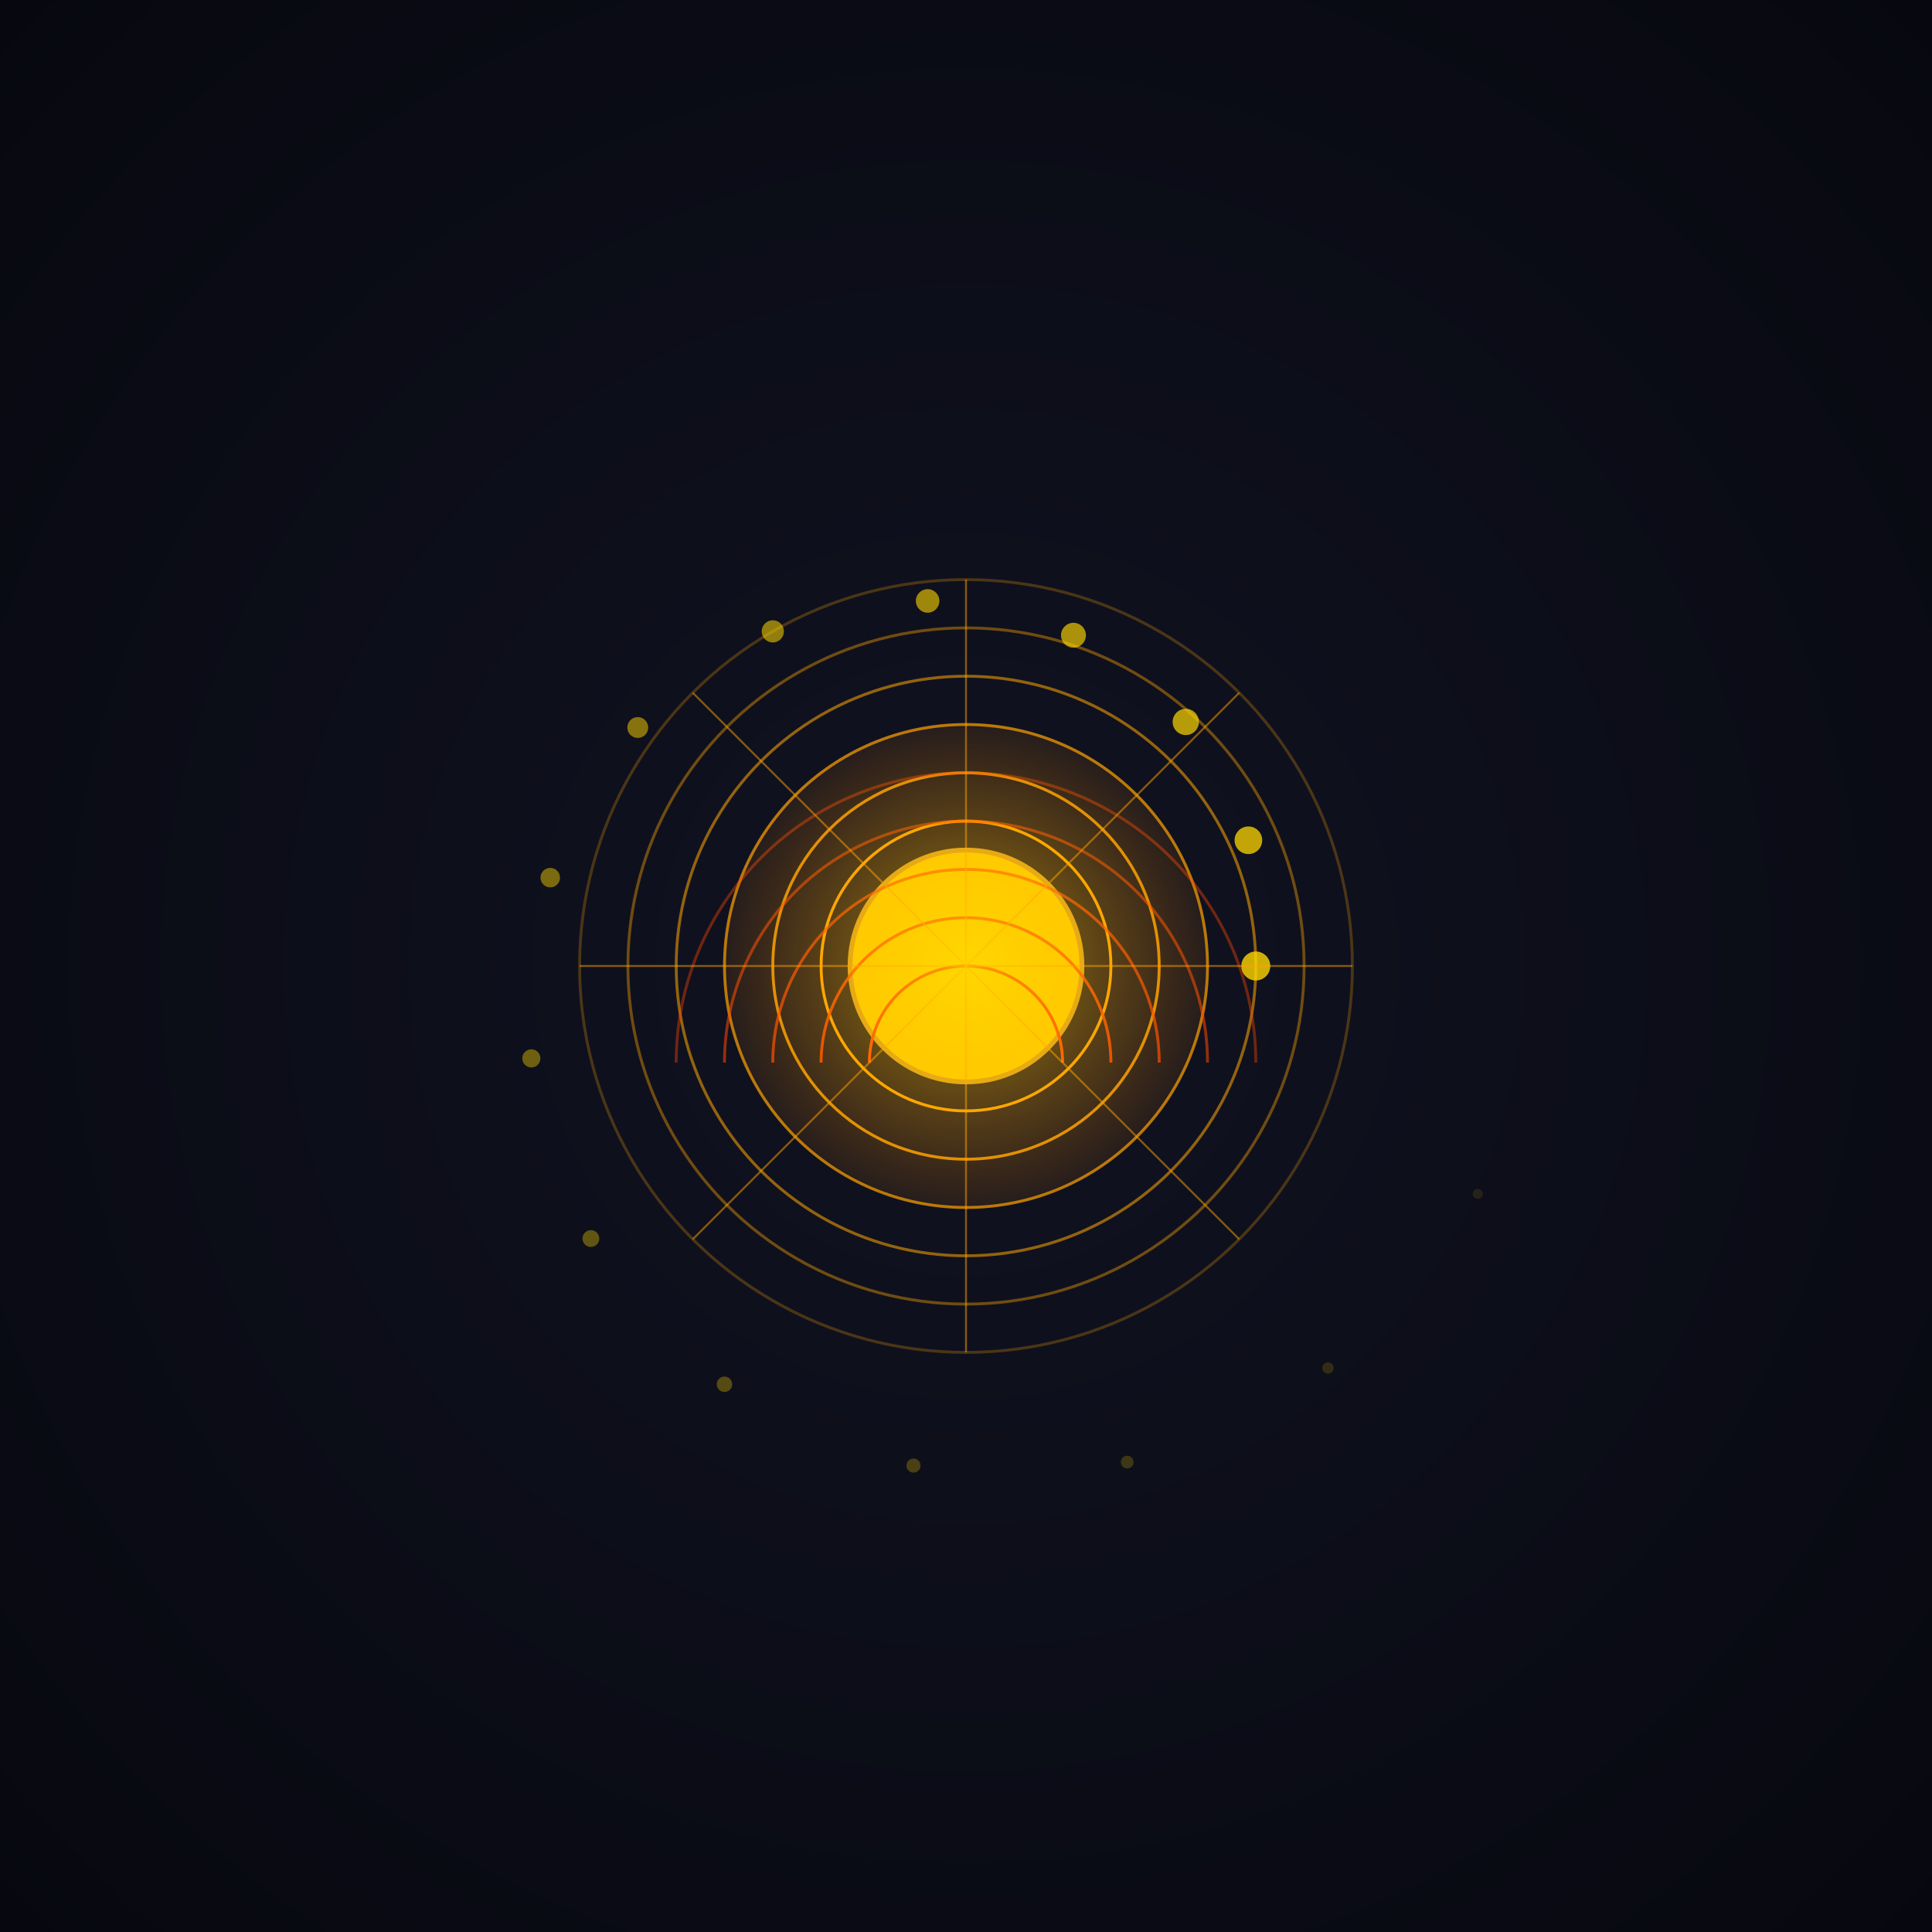 <?xml version="1.0" encoding="utf-8" ?>
<svg baseProfile="full" height="2000px" version="1.1" width="2000px" xmlns="http://www.w3.org/2000/svg" xmlns:ev="http://www.w3.org/2001/xml-events" xmlns:xlink="http://www.w3.org/1999/xlink"><defs><radialGradient cx="50%" cy="50%" id="bg_grad" r="70%"><stop offset="0.0" stop-color="#111322" /><stop offset="1.0" stop-color="#07080f" /></radialGradient><radialGradient cx="50%" cy="50%" id="glow" r="50%"><stop offset="0.0" stop-color="#FFD700" stop-opacity="0.6" /><stop offset="1.0" stop-color="#FF8C00" stop-opacity="0.1" /></radialGradient></defs><rect fill="url(#bg_grad)" height="100%" width="100%" x="0" y="0" /><circle cx="1000" cy="1000" fill="#FFD700" r="120" stroke="#DAA520" stroke-width="5" /><circle cx="1000" cy="1000" fill="none" opacity="1.0" r="150" stroke="#FFA500" stroke-width="3" /><circle cx="1000" cy="1000" fill="none" opacity="0.85" r="200" stroke="#FFA500" stroke-width="3" /><circle cx="1000" cy="1000" fill="none" opacity="0.7" r="250" stroke="#FFA500" stroke-width="3" /><circle cx="1000" cy="1000" fill="none" opacity="0.55" r="300" stroke="#FFA500" stroke-width="3" /><circle cx="1000" cy="1000" fill="none" opacity="0.4" r="350" stroke="#FFA500" stroke-width="3" /><circle cx="1000" cy="1000" fill="none" opacity="0.25" r="400" stroke="#FFA500" stroke-width="3" /><path d="M 900,1100 A 100,100 0 0,1 1100,1100" fill="none" opacity="1.0" stroke="#FF4500" stroke-width="3" /><path d="M 850,1100 A 150,150 0 0,1 1150,1100" fill="none" opacity="0.85" stroke="#FF4500" stroke-width="3" /><path d="M 800,1100 A 200,200 0 0,1 1200,1100" fill="none" opacity="0.7" stroke="#FF4500" stroke-width="3" /><path d="M 750,1100 A 250,250 0 0,1 1250,1100" fill="none" opacity="0.55" stroke="#FF4500" stroke-width="3" /><path d="M 700,1100 A 300,300 0 0,1 1300,1100" fill="none" opacity="0.4" stroke="#FF4500" stroke-width="3" /><circle cx="1300.0" cy="1000.0" fill="#FFD700" opacity="0.8" r="15.0" /><circle cx="1292.335" cy="869.844" fill="#FFD700" opacity="0.75" r="14.3" /><circle cx="1227.504" cy="747.331" fill="#FFD700" opacity="0.7" r="13.6" /><circle cx="1111.246" cy="657.62" fill="#FFD700" opacity="0.65" r="12.9" /><circle cx="960.279" cy="622.082" fill="#FFD700" opacity="0.6" r="12.2" /><circle cx="800" cy="653.59" fill="#FFD700" opacity="0.55" r="11.5" /><circle cx="660.213" cy="753.13" fill="#FFD700" opacity="0.5" r="10.8" /><circle cx="569.615" cy="908.519" fill="#FFD700" opacity="0.45" r="10.1" /><circle cx="550.052" cy="1095.639" fill="#FFD700" opacity="0.4" r="9.4" /><circle cx="611.672" cy="1282.137" fill="#FFD700" opacity="0.35" r="8.7" /><circle cx="750" cy="1433.013" fill="#FFD700" opacity="0.3" r="8.0" /><circle cx="945.645" cy="1517.151" fill="#FFD700" opacity="0.25" r="7.3" /><circle cx="1166.869" cy="1513.571" fill="#FFD700" opacity="0.2" r="6.6" /><circle cx="1374.713" cy="1416.161" fill="#FFD700" opacity="0.15" r="5.9" /><circle cx="1529.856" cy="1235.907" fill="#FFD700" opacity="0.1" r="5.2" /><line opacity="0.5" stroke="#FFA500" stroke-width="2" x1="1000" x2="1400.0" y1="1000" y2="1000.0" /><line opacity="0.5" stroke="#FFA500" stroke-width="2" x1="1000" x2="1282.843" y1="1000" y2="1282.843" /><line opacity="0.5" stroke="#FFA500" stroke-width="2" x1="1000" x2="1000.0" y1="1000" y2="1400.0" /><line opacity="0.5" stroke="#FFA500" stroke-width="2" x1="1000" x2="717.157" y1="1000" y2="1282.843" /><line opacity="0.5" stroke="#FFA500" stroke-width="2" x1="1000" x2="600.0" y1="1000" y2="1000.0" /><line opacity="0.5" stroke="#FFA500" stroke-width="2" x1="1000" x2="717.157" y1="1000" y2="717.157" /><line opacity="0.5" stroke="#FFA500" stroke-width="2" x1="1000" x2="1000" y1="1000" y2="600.0" /><line opacity="0.5" stroke="#FFA500" stroke-width="2" x1="1000" x2="1282.843" y1="1000" y2="717.157" /><circle cx="1000" cy="1000" fill="url(#glow)" r="250" /></svg>